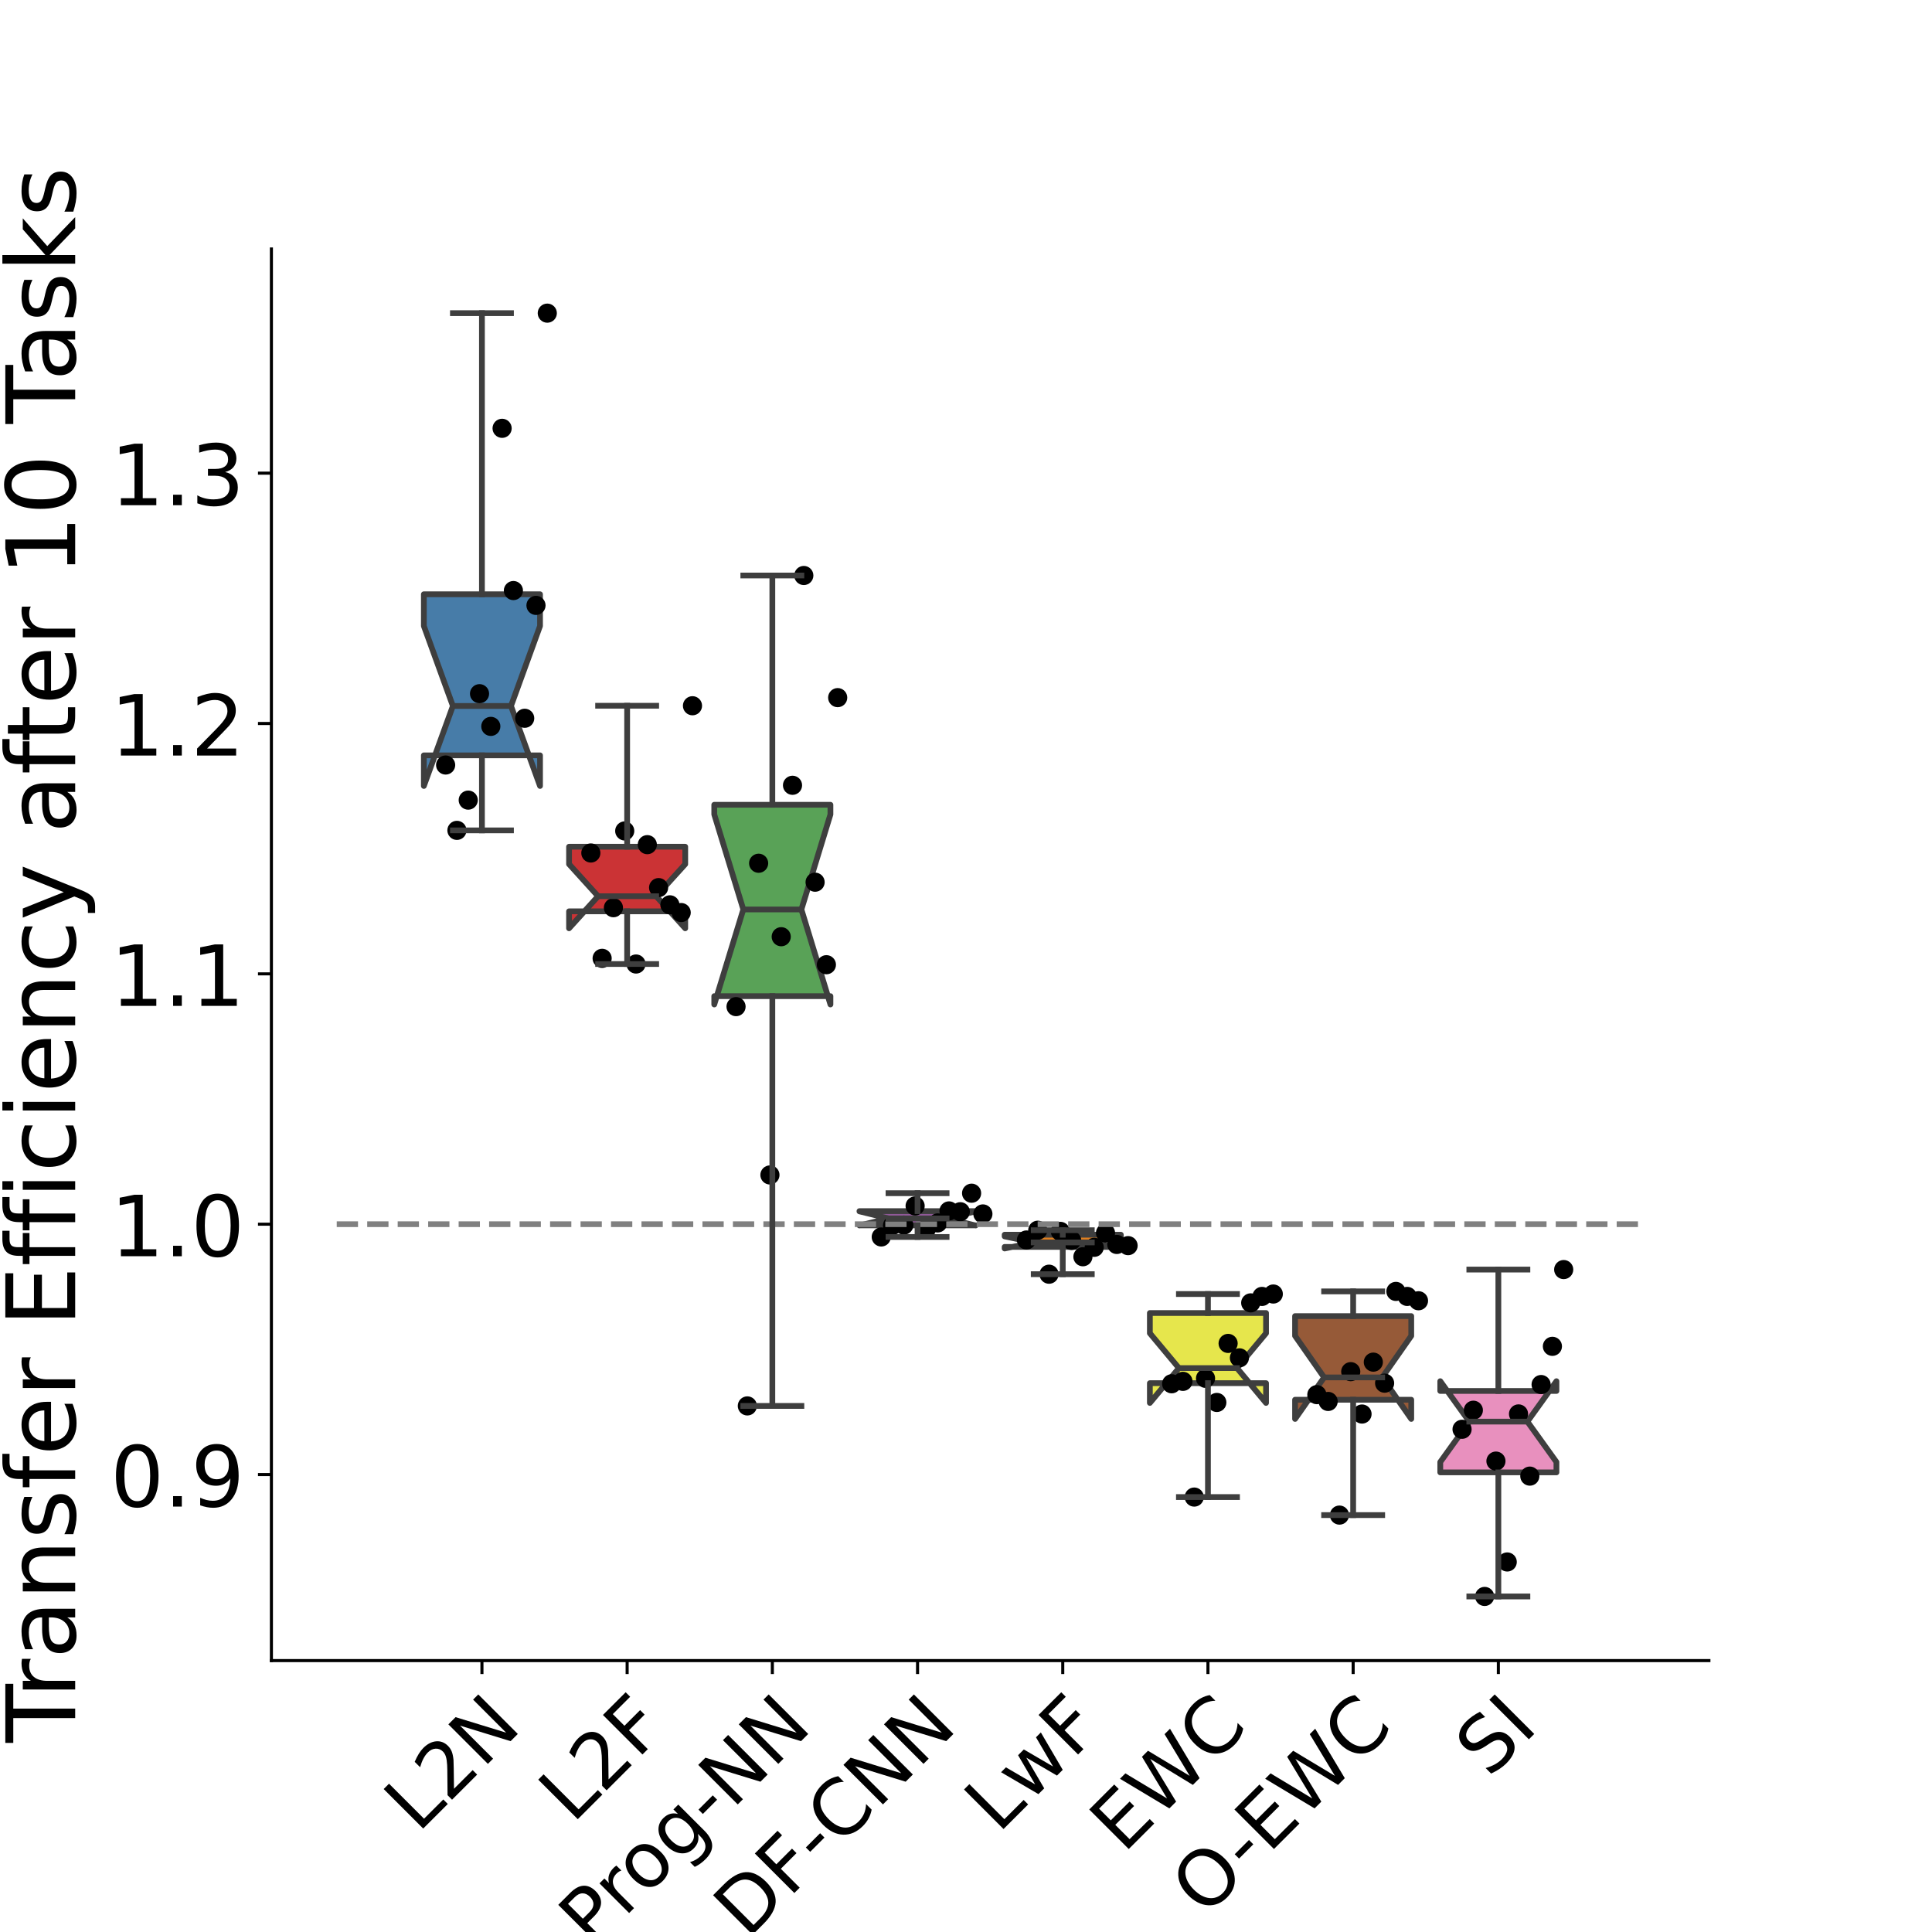 <?xml version="1.0" encoding="utf-8" standalone="no"?>
<!DOCTYPE svg PUBLIC "-//W3C//DTD SVG 1.1//EN"
  "http://www.w3.org/Graphics/SVG/1.1/DTD/svg11.dtd">
<!-- Created with matplotlib (https://matplotlib.org/) -->
<svg height="504pt" version="1.1" viewBox="0 0 504 504" width="504pt" xmlns="http://www.w3.org/2000/svg" xmlns:xlink="http://www.w3.org/1999/xlink">
 <defs>
  <style type="text/css">
*{stroke-linecap:butt;stroke-linejoin:round;}
  </style>
 </defs>
 <g id="figure_1">
  <g id="patch_1">
   <path d="M 0 504 
L 504 504 
L 504 0 
L 0 0 
z
" style="fill:#ffffff;"/>
  </g>
  <g id="axes_1">
   <g id="patch_2">
    <path d="M 70.8 433.2 
L 445.8 433.2 
L 445.8 64.952 
L 70.8 64.952 
z
" style="fill:#ffffff;"/>
   </g>
   <g id="patch_3">
    <path clip-path="url(#p33a040d8a8)" d="M 110.573 197.049 
L 140.876 197.049 
L 140.876 205.033 
L 133.3 184.17 
L 140.876 163.307 
L 140.876 155.027 
L 110.573 155.027 
L 110.573 163.307 
L 118.148 184.17 
L 110.573 205.033 
L 110.573 197.049 
z
" style="fill:#477ca8;stroke:#3e3e3e;stroke-linejoin:miter;stroke-width:1.5;"/>
   </g>
   <g id="patch_4">
    <path clip-path="url(#p33a040d8a8)" d="M 148.451 237.741 
L 178.754 237.741 
L 178.754 242.163 
L 171.179 233.797 
L 178.754 225.431 
L 178.754 220.89 
L 148.451 220.89 
L 148.451 225.431 
L 156.027 233.797 
L 148.451 242.163 
L 148.451 237.741 
z
" style="fill:#cb3335;stroke:#3e3e3e;stroke-linejoin:miter;stroke-width:1.5;"/>
   </g>
   <g id="patch_5">
    <path clip-path="url(#p33a040d8a8)" d="M 186.33 259.866 
L 216.633 259.866 
L 216.633 262.036 
L 209.058 237.25 
L 216.633 212.464 
L 216.633 209.942 
L 186.33 209.942 
L 186.33 212.464 
L 193.906 237.25 
L 186.33 262.036 
L 186.33 259.866 
z
" style="fill:#59a257;stroke:#3e3e3e;stroke-linejoin:miter;stroke-width:1.5;"/>
   </g>
   <g id="patch_6">
    <path clip-path="url(#p33a040d8a8)" d="M 224.209 319.656 
L 254.512 319.656 
L 254.512 319.693 
L 246.936 317.851 
L 254.512 316.008 
L 254.512 315.945 
L 224.209 315.945 
L 224.209 316.008 
L 231.785 317.851 
L 224.209 319.693 
L 224.209 319.656 
z
" style="fill:#905998;stroke:#3e3e3e;stroke-linejoin:miter;stroke-width:1.5;"/>
   </g>
   <g id="patch_7">
    <path clip-path="url(#p33a040d8a8)" d="M 262.088 325.28 
L 292.391 325.28 
L 292.391 325.693 
L 284.815 324.114 
L 292.391 322.535 
L 292.391 322.1 
L 262.088 322.1 
L 262.088 322.535 
L 269.664 324.114 
L 262.088 325.693 
L 262.088 325.28 
z
" style="fill:#df7f20;stroke:#3e3e3e;stroke-linejoin:miter;stroke-width:1.5;"/>
   </g>
   <g id="patch_8">
    <path clip-path="url(#p33a040d8a8)" d="M 299.967 360.827 
L 330.27 360.827 
L 330.27 365.98 
L 322.694 356.893 
L 330.27 347.806 
L 330.27 342.523 
L 299.967 342.523 
L 299.967 347.806 
L 307.542 356.893 
L 299.967 365.98 
L 299.967 360.827 
z
" style="fill:#e6e64c;stroke:#3e3e3e;stroke-linejoin:miter;stroke-width:1.5;"/>
   </g>
   <g id="patch_9">
    <path clip-path="url(#p33a040d8a8)" d="M 337.846 365.15 
L 368.149 365.15 
L 368.149 370.158 
L 360.573 359.325 
L 368.149 348.492 
L 368.149 343.331 
L 337.846 343.331 
L 337.846 348.492 
L 345.421 359.325 
L 337.846 370.158 
L 337.846 365.15 
z
" style="fill:#965a38;stroke:#3e3e3e;stroke-linejoin:miter;stroke-width:1.5;"/>
   </g>
   <g id="patch_10">
    <path clip-path="url(#p33a040d8a8)" d="M 375.724 384.094 
L 406.027 384.094 
L 406.027 381.397 
L 398.452 370.854 
L 406.027 360.311 
L 406.027 362.859 
L 375.724 362.859 
L 375.724 360.311 
L 383.3 370.854 
L 375.724 381.397 
L 375.724 384.094 
z
" style="fill:#e890be;stroke:#3e3e3e;stroke-linejoin:miter;stroke-width:1.5;"/>
   </g>
   <g id="PathCollection_1">
    <defs>
     <path d="M 0 2 
C 0.53 2 1.039 1.789 1.414 1.414 
C 1.789 1.039 2 0.53 2 0 
C 2 -0.53 1.789 -1.039 1.414 -1.414 
C 1.039 -1.789 0.53 -2 0 -2 
C -0.53 -2 -1.039 -1.789 -1.414 -1.414 
C -1.789 -1.039 -2 -0.53 -2 0 
C -2 0.53 -1.789 1.039 -1.414 1.414 
C -1.039 1.789 -0.53 2 0 2 
z
" id="m3aac6372f5" style="stroke:#000000;"/>
    </defs>
    <g clip-path="url(#p33a040d8a8)">
     <use style="stroke:#000000;" x="116.254" xlink:href="#m3aac6372f5" y="199.568"/>
    </g>
   </g>
   <g id="PathCollection_2">
    <g clip-path="url(#p33a040d8a8)">
     <use style="stroke:#000000;" x="119.2" xlink:href="#m3aac6372f5" y="216.618"/>
    </g>
   </g>
   <g id="PathCollection_3">
    <g clip-path="url(#p33a040d8a8)">
     <use style="stroke:#000000;" x="122.147" xlink:href="#m3aac6372f5" y="208.727"/>
    </g>
   </g>
   <g id="PathCollection_4">
    <g clip-path="url(#p33a040d8a8)">
     <use style="stroke:#000000;" x="125.093" xlink:href="#m3aac6372f5" y="180.963"/>
    </g>
   </g>
   <g id="PathCollection_5">
    <g clip-path="url(#p33a040d8a8)">
     <use style="stroke:#000000;" x="128.039" xlink:href="#m3aac6372f5" y="189.492"/>
    </g>
   </g>
   <g id="PathCollection_6">
    <g clip-path="url(#p33a040d8a8)">
     <use style="stroke:#000000;" x="130.985" xlink:href="#m3aac6372f5" y="111.734"/>
    </g>
   </g>
   <g id="PathCollection_7">
    <g clip-path="url(#p33a040d8a8)">
     <use style="stroke:#000000;" x="133.931" xlink:href="#m3aac6372f5" y="154.059"/>
    </g>
   </g>
   <g id="PathCollection_8">
    <g clip-path="url(#p33a040d8a8)">
     <use style="stroke:#000000;" x="136.877" xlink:href="#m3aac6372f5" y="187.376"/>
    </g>
   </g>
   <g id="PathCollection_9">
    <g clip-path="url(#p33a040d8a8)">
     <use style="stroke:#000000;" x="139.823" xlink:href="#m3aac6372f5" y="157.929"/>
    </g>
   </g>
   <g id="PathCollection_10">
    <g clip-path="url(#p33a040d8a8)">
     <use style="stroke:#000000;" x="142.77" xlink:href="#m3aac6372f5" y="81.691"/>
    </g>
   </g>
   <g id="PathCollection_11">
    <g clip-path="url(#p33a040d8a8)">
     <use style="stroke:#000000;" x="154.133" xlink:href="#m3aac6372f5" y="222.522"/>
    </g>
   </g>
   <g id="PathCollection_12">
    <g clip-path="url(#p33a040d8a8)">
     <use style="stroke:#000000;" x="157.079" xlink:href="#m3aac6372f5" y="249.999"/>
    </g>
   </g>
   <g id="PathCollection_13">
    <g clip-path="url(#p33a040d8a8)">
     <use style="stroke:#000000;" x="160.025" xlink:href="#m3aac6372f5" y="236.792"/>
    </g>
   </g>
   <g id="PathCollection_14">
    <g clip-path="url(#p33a040d8a8)">
     <use style="stroke:#000000;" x="162.972" xlink:href="#m3aac6372f5" y="216.768"/>
    </g>
   </g>
   <g id="PathCollection_15">
    <g clip-path="url(#p33a040d8a8)">
     <use style="stroke:#000000;" x="165.918" xlink:href="#m3aac6372f5" y="251.482"/>
    </g>
   </g>
   <g id="PathCollection_16">
    <g clip-path="url(#p33a040d8a8)">
     <use style="stroke:#000000;" x="168.864" xlink:href="#m3aac6372f5" y="220.346"/>
    </g>
   </g>
   <g id="PathCollection_17">
    <g clip-path="url(#p33a040d8a8)">
     <use style="stroke:#000000;" x="171.81" xlink:href="#m3aac6372f5" y="231.55"/>
    </g>
   </g>
   <g id="PathCollection_18">
    <g clip-path="url(#p33a040d8a8)">
     <use style="stroke:#000000;" x="174.756" xlink:href="#m3aac6372f5" y="236.044"/>
    </g>
   </g>
   <g id="PathCollection_19">
    <g clip-path="url(#p33a040d8a8)">
     <use style="stroke:#000000;" x="177.702" xlink:href="#m3aac6372f5" y="238.058"/>
    </g>
   </g>
   <g id="PathCollection_20">
    <g clip-path="url(#p33a040d8a8)">
     <use style="stroke:#000000;" x="180.648" xlink:href="#m3aac6372f5" y="184.107"/>
    </g>
   </g>
   <g id="PathCollection_21">
    <g clip-path="url(#p33a040d8a8)">
     <use style="stroke:#000000;" x="192.012" xlink:href="#m3aac6372f5" y="262.599"/>
    </g>
   </g>
   <g id="PathCollection_22">
    <g clip-path="url(#p33a040d8a8)">
     <use style="stroke:#000000;" x="194.958" xlink:href="#m3aac6372f5" y="366.761"/>
    </g>
   </g>
   <g id="PathCollection_23">
    <g clip-path="url(#p33a040d8a8)">
     <use style="stroke:#000000;" x="197.904" xlink:href="#m3aac6372f5" y="225.195"/>
    </g>
   </g>
   <g id="PathCollection_24">
    <g clip-path="url(#p33a040d8a8)">
     <use style="stroke:#000000;" x="200.85" xlink:href="#m3aac6372f5" y="306.511"/>
    </g>
   </g>
   <g id="PathCollection_25">
    <g clip-path="url(#p33a040d8a8)">
     <use style="stroke:#000000;" x="203.797" xlink:href="#m3aac6372f5" y="244.362"/>
    </g>
   </g>
   <g id="PathCollection_26">
    <g clip-path="url(#p33a040d8a8)">
     <use style="stroke:#000000;" x="206.743" xlink:href="#m3aac6372f5" y="204.857"/>
    </g>
   </g>
   <g id="PathCollection_27">
    <g clip-path="url(#p33a040d8a8)">
     <use style="stroke:#000000;" x="209.689" xlink:href="#m3aac6372f5" y="150.129"/>
    </g>
   </g>
   <g id="PathCollection_28">
    <g clip-path="url(#p33a040d8a8)">
     <use style="stroke:#000000;" x="212.635" xlink:href="#m3aac6372f5" y="230.137"/>
    </g>
   </g>
   <g id="PathCollection_29">
    <g clip-path="url(#p33a040d8a8)">
     <use style="stroke:#000000;" x="215.581" xlink:href="#m3aac6372f5" y="251.666"/>
    </g>
   </g>
   <g id="PathCollection_30">
    <g clip-path="url(#p33a040d8a8)">
     <use style="stroke:#000000;" x="218.527" xlink:href="#m3aac6372f5" y="181.991"/>
    </g>
   </g>
   <g id="PathCollection_31">
    <g clip-path="url(#p33a040d8a8)">
     <use style="stroke:#000000;" x="229.891" xlink:href="#m3aac6372f5" y="322.686"/>
    </g>
   </g>
   <g id="PathCollection_32">
    <g clip-path="url(#p33a040d8a8)">
     <use style="stroke:#000000;" x="232.837" xlink:href="#m3aac6372f5" y="319.677"/>
    </g>
   </g>
   <g id="PathCollection_33">
    <g clip-path="url(#p33a040d8a8)">
     <use style="stroke:#000000;" x="235.783" xlink:href="#m3aac6372f5" y="319.591"/>
    </g>
   </g>
   <g id="PathCollection_34">
    <g clip-path="url(#p33a040d8a8)">
     <use style="stroke:#000000;" x="238.729" xlink:href="#m3aac6372f5" y="314.591"/>
    </g>
   </g>
   <g id="PathCollection_35">
    <g clip-path="url(#p33a040d8a8)">
     <use style="stroke:#000000;" x="241.675" xlink:href="#m3aac6372f5" y="320.559"/>
    </g>
   </g>
   <g id="PathCollection_36">
    <g clip-path="url(#p33a040d8a8)">
     <use style="stroke:#000000;" x="244.622" xlink:href="#m3aac6372f5" y="319.023"/>
    </g>
   </g>
   <g id="PathCollection_37">
    <g clip-path="url(#p33a040d8a8)">
     <use style="stroke:#000000;" x="247.568" xlink:href="#m3aac6372f5" y="315.891"/>
    </g>
   </g>
   <g id="PathCollection_38">
    <g clip-path="url(#p33a040d8a8)">
     <use style="stroke:#000000;" x="250.514" xlink:href="#m3aac6372f5" y="316.105"/>
    </g>
   </g>
   <g id="PathCollection_39">
    <g clip-path="url(#p33a040d8a8)">
     <use style="stroke:#000000;" x="253.46" xlink:href="#m3aac6372f5" y="311.271"/>
    </g>
   </g>
   <g id="PathCollection_40">
    <g clip-path="url(#p33a040d8a8)">
     <use style="stroke:#000000;" x="256.406" xlink:href="#m3aac6372f5" y="316.679"/>
    </g>
   </g>
   <g id="PathCollection_41">
    <g clip-path="url(#p33a040d8a8)">
     <use style="stroke:#000000;" x="267.77" xlink:href="#m3aac6372f5" y="323.477"/>
    </g>
   </g>
   <g id="PathCollection_42">
    <g clip-path="url(#p33a040d8a8)">
     <use style="stroke:#000000;" x="270.716" xlink:href="#m3aac6372f5" y="320.93"/>
    </g>
   </g>
   <g id="PathCollection_43">
    <g clip-path="url(#p33a040d8a8)">
     <use style="stroke:#000000;" x="273.662" xlink:href="#m3aac6372f5" y="332.399"/>
    </g>
   </g>
   <g id="PathCollection_44">
    <g clip-path="url(#p33a040d8a8)">
     <use style="stroke:#000000;" x="276.608" xlink:href="#m3aac6372f5" y="321.224"/>
    </g>
   </g>
   <g id="PathCollection_45">
    <g clip-path="url(#p33a040d8a8)">
     <use style="stroke:#000000;" x="279.554" xlink:href="#m3aac6372f5" y="323.588"/>
    </g>
   </g>
   <g id="PathCollection_46">
    <g clip-path="url(#p33a040d8a8)">
     <use style="stroke:#000000;" x="282.5" xlink:href="#m3aac6372f5" y="327.846"/>
    </g>
   </g>
   <g id="PathCollection_47">
    <g clip-path="url(#p33a040d8a8)">
     <use style="stroke:#000000;" x="285.446" xlink:href="#m3aac6372f5" y="325.391"/>
    </g>
   </g>
   <g id="PathCollection_48">
    <g clip-path="url(#p33a040d8a8)">
     <use style="stroke:#000000;" x="288.393" xlink:href="#m3aac6372f5" y="321.641"/>
    </g>
   </g>
   <g id="PathCollection_49">
    <g clip-path="url(#p33a040d8a8)">
     <use style="stroke:#000000;" x="291.339" xlink:href="#m3aac6372f5" y="324.639"/>
    </g>
   </g>
   <g id="PathCollection_50">
    <g clip-path="url(#p33a040d8a8)">
     <use style="stroke:#000000;" x="294.285" xlink:href="#m3aac6372f5" y="324.949"/>
    </g>
   </g>
   <g id="PathCollection_51">
    <g clip-path="url(#p33a040d8a8)">
     <use style="stroke:#000000;" x="305.649" xlink:href="#m3aac6372f5" y="360.983"/>
    </g>
   </g>
   <g id="PathCollection_52">
    <g clip-path="url(#p33a040d8a8)">
     <use style="stroke:#000000;" x="308.595" xlink:href="#m3aac6372f5" y="360.356"/>
    </g>
   </g>
   <g id="PathCollection_53">
    <g clip-path="url(#p33a040d8a8)">
     <use style="stroke:#000000;" x="311.541" xlink:href="#m3aac6372f5" y="390.54"/>
    </g>
   </g>
   <g id="PathCollection_54">
    <g clip-path="url(#p33a040d8a8)">
     <use style="stroke:#000000;" x="314.487" xlink:href="#m3aac6372f5" y="359.567"/>
    </g>
   </g>
   <g id="PathCollection_55">
    <g clip-path="url(#p33a040d8a8)">
     <use style="stroke:#000000;" x="317.433" xlink:href="#m3aac6372f5" y="365.857"/>
    </g>
   </g>
   <g id="PathCollection_56">
    <g clip-path="url(#p33a040d8a8)">
     <use style="stroke:#000000;" x="320.379" xlink:href="#m3aac6372f5" y="350.455"/>
    </g>
   </g>
   <g id="PathCollection_57">
    <g clip-path="url(#p33a040d8a8)">
     <use style="stroke:#000000;" x="323.325" xlink:href="#m3aac6372f5" y="354.219"/>
    </g>
   </g>
   <g id="PathCollection_58">
    <g clip-path="url(#p33a040d8a8)">
     <use style="stroke:#000000;" x="326.271" xlink:href="#m3aac6372f5" y="339.879"/>
    </g>
   </g>
   <g id="PathCollection_59">
    <g clip-path="url(#p33a040d8a8)">
     <use style="stroke:#000000;" x="329.218" xlink:href="#m3aac6372f5" y="338.198"/>
    </g>
   </g>
   <g id="PathCollection_60">
    <g clip-path="url(#p33a040d8a8)">
     <use style="stroke:#000000;" x="332.164" xlink:href="#m3aac6372f5" y="337.57"/>
    </g>
   </g>
   <g id="PathCollection_61">
    <g clip-path="url(#p33a040d8a8)">
     <use style="stroke:#000000;" x="343.527" xlink:href="#m3aac6372f5" y="363.82"/>
    </g>
   </g>
   <g id="PathCollection_62">
    <g clip-path="url(#p33a040d8a8)">
     <use style="stroke:#000000;" x="346.474" xlink:href="#m3aac6372f5" y="365.593"/>
    </g>
   </g>
   <g id="PathCollection_63">
    <g clip-path="url(#p33a040d8a8)">
     <use style="stroke:#000000;" x="349.42" xlink:href="#m3aac6372f5" y="395.241"/>
    </g>
   </g>
   <g id="PathCollection_64">
    <g clip-path="url(#p33a040d8a8)">
     <use style="stroke:#000000;" x="352.366" xlink:href="#m3aac6372f5" y="357.823"/>
    </g>
   </g>
   <g id="PathCollection_65">
    <g clip-path="url(#p33a040d8a8)">
     <use style="stroke:#000000;" x="355.312" xlink:href="#m3aac6372f5" y="368.879"/>
    </g>
   </g>
   <g id="PathCollection_66">
    <g clip-path="url(#p33a040d8a8)">
     <use style="stroke:#000000;" x="358.258" xlink:href="#m3aac6372f5" y="355.341"/>
    </g>
   </g>
   <g id="PathCollection_67">
    <g clip-path="url(#p33a040d8a8)">
     <use style="stroke:#000000;" x="361.204" xlink:href="#m3aac6372f5" y="360.828"/>
    </g>
   </g>
   <g id="PathCollection_68">
    <g clip-path="url(#p33a040d8a8)">
     <use style="stroke:#000000;" x="364.15" xlink:href="#m3aac6372f5" y="336.888"/>
    </g>
   </g>
   <g id="PathCollection_69">
    <g clip-path="url(#p33a040d8a8)">
     <use style="stroke:#000000;" x="367.096" xlink:href="#m3aac6372f5" y="338.196"/>
    </g>
   </g>
   <g id="PathCollection_70">
    <g clip-path="url(#p33a040d8a8)">
     <use style="stroke:#000000;" x="370.043" xlink:href="#m3aac6372f5" y="339.327"/>
    </g>
   </g>
   <g id="PathCollection_71">
    <g clip-path="url(#p33a040d8a8)">
     <use style="stroke:#000000;" x="381.406" xlink:href="#m3aac6372f5" y="372.859"/>
    </g>
   </g>
   <g id="PathCollection_72">
    <g clip-path="url(#p33a040d8a8)">
     <use style="stroke:#000000;" x="384.352" xlink:href="#m3aac6372f5" y="367.885"/>
    </g>
   </g>
   <g id="PathCollection_73">
    <g clip-path="url(#p33a040d8a8)">
     <use style="stroke:#000000;" x="387.298" xlink:href="#m3aac6372f5" y="416.462"/>
    </g>
   </g>
   <g id="PathCollection_74">
    <g clip-path="url(#p33a040d8a8)">
     <use style="stroke:#000000;" x="390.245" xlink:href="#m3aac6372f5" y="381.156"/>
    </g>
   </g>
   <g id="PathCollection_75">
    <g clip-path="url(#p33a040d8a8)">
     <use style="stroke:#000000;" x="393.191" xlink:href="#m3aac6372f5" y="407.469"/>
    </g>
   </g>
   <g id="PathCollection_76">
    <g clip-path="url(#p33a040d8a8)">
     <use style="stroke:#000000;" x="396.137" xlink:href="#m3aac6372f5" y="368.849"/>
    </g>
   </g>
   <g id="PathCollection_77">
    <g clip-path="url(#p33a040d8a8)">
     <use style="stroke:#000000;" x="399.083" xlink:href="#m3aac6372f5" y="385.074"/>
    </g>
   </g>
   <g id="PathCollection_78">
    <g clip-path="url(#p33a040d8a8)">
     <use style="stroke:#000000;" x="402.029" xlink:href="#m3aac6372f5" y="361.184"/>
    </g>
   </g>
   <g id="PathCollection_79">
    <g clip-path="url(#p33a040d8a8)">
     <use style="stroke:#000000;" x="404.975" xlink:href="#m3aac6372f5" y="351.216"/>
    </g>
   </g>
   <g id="PathCollection_80">
    <g clip-path="url(#p33a040d8a8)">
     <use style="stroke:#000000;" x="407.921" xlink:href="#m3aac6372f5" y="331.192"/>
    </g>
   </g>
   <g id="matplotlib.axis_1">
    <g id="xtick_1">
     <g id="line2d_1">
      <defs>
       <path d="M 0 0 
L 0 3.5 
" id="ma3a0d2965c" style="stroke:#000000;stroke-width:0.8;"/>
      </defs>
      <g>
       <use style="stroke:#000000;stroke-width:0.8;" x="125.724" xlink:href="#ma3a0d2965c" y="433.2"/>
      </g>
     </g>
     <g id="text_1">
      <!-- L2N -->
      <defs>
       <path d="M 9.812 72.906 
L 19.672 72.906 
L 19.672 8.297 
L 55.172 8.297 
L 55.172 0 
L 9.812 0 
z
" id="DejaVuSans-76"/>
       <path d="M 19.188 8.297 
L 53.609 8.297 
L 53.609 0 
L 7.328 0 
L 7.328 8.297 
Q 12.938 14.109 22.625 23.891 
Q 32.328 33.688 34.812 36.531 
Q 39.547 41.844 41.422 45.531 
Q 43.312 49.219 43.312 52.781 
Q 43.312 58.594 39.234 62.25 
Q 35.156 65.922 28.609 65.922 
Q 23.969 65.922 18.812 64.312 
Q 13.672 62.703 7.812 59.422 
L 7.812 69.391 
Q 13.766 71.781 18.938 73 
Q 24.125 74.219 28.422 74.219 
Q 39.75 74.219 46.484 68.547 
Q 53.219 62.891 53.219 53.422 
Q 53.219 48.922 51.531 44.891 
Q 49.859 40.875 45.406 35.406 
Q 44.188 33.984 37.641 27.219 
Q 31.109 20.453 19.188 8.297 
z
" id="DejaVuSans-50"/>
       <path d="M 9.812 72.906 
L 23.094 72.906 
L 55.422 11.922 
L 55.422 72.906 
L 64.984 72.906 
L 64.984 0 
L 51.703 0 
L 19.391 60.984 
L 19.391 0 
L 9.812 0 
z
" id="DejaVuSans-78"/>
      </defs>
      <g transform="translate(109.012 478.404)rotate(-45)scale(0.2 -0.2)">
       <use xlink:href="#DejaVuSans-76"/>
       <use x="55.713" xlink:href="#DejaVuSans-50"/>
       <use x="119.336" xlink:href="#DejaVuSans-78"/>
      </g>
     </g>
    </g>
    <g id="xtick_2">
     <g id="line2d_2">
      <g>
       <use style="stroke:#000000;stroke-width:0.8;" x="163.603" xlink:href="#ma3a0d2965c" y="433.2"/>
      </g>
     </g>
     <g id="text_2">
      <!-- L2F -->
      <defs>
       <path d="M 9.812 72.906 
L 51.703 72.906 
L 51.703 64.594 
L 19.672 64.594 
L 19.672 43.109 
L 48.578 43.109 
L 48.578 34.812 
L 19.672 34.812 
L 19.672 0 
L 9.812 0 
z
" id="DejaVuSans-70"/>
      </defs>
      <g transform="translate(149.337 475.958)rotate(-45)scale(0.2 -0.2)">
       <use xlink:href="#DejaVuSans-76"/>
       <use x="55.713" xlink:href="#DejaVuSans-50"/>
       <use x="119.336" xlink:href="#DejaVuSans-70"/>
      </g>
     </g>
    </g>
    <g id="xtick_3">
     <g id="line2d_3">
      <g>
       <use style="stroke:#000000;stroke-width:0.8;" x="201.482" xlink:href="#ma3a0d2965c" y="433.2"/>
      </g>
     </g>
     <g id="text_3">
      <!-- Prog-NN -->
      <defs>
       <path d="M 19.672 64.797 
L 19.672 37.406 
L 32.078 37.406 
Q 38.969 37.406 42.719 40.969 
Q 46.484 44.531 46.484 51.125 
Q 46.484 57.672 42.719 61.234 
Q 38.969 64.797 32.078 64.797 
z
M 9.812 72.906 
L 32.078 72.906 
Q 44.344 72.906 50.609 67.359 
Q 56.891 61.812 56.891 51.125 
Q 56.891 40.328 50.609 34.812 
Q 44.344 29.297 32.078 29.297 
L 19.672 29.297 
L 19.672 0 
L 9.812 0 
z
" id="DejaVuSans-80"/>
       <path d="M 41.109 46.297 
Q 39.594 47.172 37.812 47.578 
Q 36.031 48 33.891 48 
Q 26.266 48 22.188 43.047 
Q 18.109 38.094 18.109 28.812 
L 18.109 0 
L 9.078 0 
L 9.078 54.688 
L 18.109 54.688 
L 18.109 46.188 
Q 20.953 51.172 25.484 53.578 
Q 30.031 56 36.531 56 
Q 37.453 56 38.578 55.875 
Q 39.703 55.766 41.062 55.516 
z
" id="DejaVuSans-114"/>
       <path d="M 30.609 48.391 
Q 23.391 48.391 19.188 42.75 
Q 14.984 37.109 14.984 27.297 
Q 14.984 17.484 19.156 11.844 
Q 23.344 6.203 30.609 6.203 
Q 37.797 6.203 41.984 11.859 
Q 46.188 17.531 46.188 27.297 
Q 46.188 37.016 41.984 42.703 
Q 37.797 48.391 30.609 48.391 
z
M 30.609 56 
Q 42.328 56 49.016 48.375 
Q 55.719 40.766 55.719 27.297 
Q 55.719 13.875 49.016 6.219 
Q 42.328 -1.422 30.609 -1.422 
Q 18.844 -1.422 12.172 6.219 
Q 5.516 13.875 5.516 27.297 
Q 5.516 40.766 12.172 48.375 
Q 18.844 56 30.609 56 
z
" id="DejaVuSans-111"/>
       <path d="M 45.406 27.984 
Q 45.406 37.75 41.375 43.109 
Q 37.359 48.484 30.078 48.484 
Q 22.859 48.484 18.828 43.109 
Q 14.797 37.75 14.797 27.984 
Q 14.797 18.266 18.828 12.891 
Q 22.859 7.516 30.078 7.516 
Q 37.359 7.516 41.375 12.891 
Q 45.406 18.266 45.406 27.984 
z
M 54.391 6.781 
Q 54.391 -7.172 48.188 -13.984 
Q 42 -20.797 29.203 -20.797 
Q 24.469 -20.797 20.266 -20.094 
Q 16.062 -19.391 12.109 -17.922 
L 12.109 -9.188 
Q 16.062 -11.328 19.922 -12.344 
Q 23.781 -13.375 27.781 -13.375 
Q 36.625 -13.375 41.016 -8.766 
Q 45.406 -4.156 45.406 5.172 
L 45.406 9.625 
Q 42.625 4.781 38.281 2.391 
Q 33.938 0 27.875 0 
Q 17.828 0 11.672 7.656 
Q 5.516 15.328 5.516 27.984 
Q 5.516 40.672 11.672 48.328 
Q 17.828 56 27.875 56 
Q 33.938 56 38.281 53.609 
Q 42.625 51.219 45.406 46.391 
L 45.406 54.688 
L 54.391 54.688 
z
" id="DejaVuSans-103"/>
       <path d="M 4.891 31.391 
L 31.203 31.391 
L 31.203 23.391 
L 4.891 23.391 
z
" id="DejaVuSans-45"/>
      </defs>
      <g transform="translate(154.559 508.615)rotate(-45)scale(0.2 -0.2)">
       <use xlink:href="#DejaVuSans-80"/>
       <use x="58.553" xlink:href="#DejaVuSans-114"/>
       <use x="97.416" xlink:href="#DejaVuSans-111"/>
       <use x="158.598" xlink:href="#DejaVuSans-103"/>
       <use x="222.074" xlink:href="#DejaVuSans-45"/>
       <use x="258.158" xlink:href="#DejaVuSans-78"/>
       <use x="332.963" xlink:href="#DejaVuSans-78"/>
      </g>
     </g>
    </g>
    <g id="xtick_4">
     <g id="line2d_4">
      <g>
       <use style="stroke:#000000;stroke-width:0.8;" x="239.361" xlink:href="#ma3a0d2965c" y="433.2"/>
      </g>
     </g>
     <g id="text_4">
      <!-- DF-CNN -->
      <defs>
       <path d="M 19.672 64.797 
L 19.672 8.109 
L 31.594 8.109 
Q 46.688 8.109 53.688 14.938 
Q 60.688 21.781 60.688 36.531 
Q 60.688 51.172 53.688 57.984 
Q 46.688 64.797 31.594 64.797 
z
M 9.812 72.906 
L 30.078 72.906 
Q 51.266 72.906 61.172 64.094 
Q 71.094 55.281 71.094 36.531 
Q 71.094 17.672 61.125 8.828 
Q 51.172 0 30.078 0 
L 9.812 0 
z
" id="DejaVuSans-68"/>
       <path d="M 64.406 67.281 
L 64.406 56.891 
Q 59.422 61.531 53.781 63.812 
Q 48.141 66.109 41.797 66.109 
Q 29.297 66.109 22.656 58.469 
Q 16.016 50.828 16.016 36.375 
Q 16.016 21.969 22.656 14.328 
Q 29.297 6.688 41.797 6.688 
Q 48.141 6.688 53.781 8.984 
Q 59.422 11.281 64.406 15.922 
L 64.406 5.609 
Q 59.234 2.094 53.438 0.328 
Q 47.656 -1.422 41.219 -1.422 
Q 24.656 -1.422 15.125 8.703 
Q 5.609 18.844 5.609 36.375 
Q 5.609 53.953 15.125 64.078 
Q 24.656 74.219 41.219 74.219 
Q 47.75 74.219 53.531 72.484 
Q 59.328 70.75 64.406 67.281 
z
" id="DejaVuSans-67"/>
      </defs>
      <g transform="translate(194.945 506.107)rotate(-45)scale(0.2 -0.2)">
       <use xlink:href="#DejaVuSans-68"/>
       <use x="77.002" xlink:href="#DejaVuSans-70"/>
       <use x="134.521" xlink:href="#DejaVuSans-45"/>
       <use x="170.605" xlink:href="#DejaVuSans-67"/>
       <use x="240.43" xlink:href="#DejaVuSans-78"/>
       <use x="315.234" xlink:href="#DejaVuSans-78"/>
      </g>
     </g>
    </g>
    <g id="xtick_5">
     <g id="line2d_5">
      <g>
       <use style="stroke:#000000;stroke-width:0.8;" x="277.239" xlink:href="#ma3a0d2965c" y="433.2"/>
      </g>
     </g>
     <g id="text_5">
      <!-- LwF -->
      <defs>
       <path d="M 4.203 54.688 
L 13.188 54.688 
L 24.422 12.016 
L 35.594 54.688 
L 46.188 54.688 
L 57.422 12.016 
L 68.609 54.688 
L 77.594 54.688 
L 63.281 0 
L 52.688 0 
L 40.922 44.828 
L 29.109 0 
L 18.5 0 
z
" id="DejaVuSans-119"/>
      </defs>
      <g transform="translate(260.406 478.525)rotate(-45)scale(0.2 -0.2)">
       <use xlink:href="#DejaVuSans-76"/>
       <use x="55.713" xlink:href="#DejaVuSans-119"/>
       <use x="137.5" xlink:href="#DejaVuSans-70"/>
      </g>
     </g>
    </g>
    <g id="xtick_6">
     <g id="line2d_6">
      <g>
       <use style="stroke:#000000;stroke-width:0.8;" x="315.118" xlink:href="#ma3a0d2965c" y="433.2"/>
      </g>
     </g>
     <g id="text_6">
      <!-- EWC -->
      <defs>
       <path d="M 9.812 72.906 
L 55.906 72.906 
L 55.906 64.594 
L 19.672 64.594 
L 19.672 43.016 
L 54.391 43.016 
L 54.391 34.719 
L 19.672 34.719 
L 19.672 8.297 
L 56.781 8.297 
L 56.781 0 
L 9.812 0 
z
" id="DejaVuSans-69"/>
       <path d="M 3.328 72.906 
L 13.281 72.906 
L 28.609 11.281 
L 43.891 72.906 
L 54.984 72.906 
L 70.312 11.281 
L 85.594 72.906 
L 95.609 72.906 
L 77.297 0 
L 64.891 0 
L 49.516 63.281 
L 33.984 0 
L 21.578 0 
z
" id="DejaVuSans-87"/>
      </defs>
      <g transform="translate(293.07 483.74)rotate(-45)scale(0.2 -0.2)">
       <use xlink:href="#DejaVuSans-69"/>
       <use x="63.184" xlink:href="#DejaVuSans-87"/>
       <use x="162.061" xlink:href="#DejaVuSans-67"/>
      </g>
     </g>
    </g>
    <g id="xtick_7">
     <g id="line2d_7">
      <g>
       <use style="stroke:#000000;stroke-width:0.8;" x="352.997" xlink:href="#ma3a0d2965c" y="433.2"/>
      </g>
     </g>
     <g id="text_7">
      <!-- O-EWC -->
      <defs>
       <path d="M 39.406 66.219 
Q 28.656 66.219 22.328 58.203 
Q 16.016 50.203 16.016 36.375 
Q 16.016 22.609 22.328 14.594 
Q 28.656 6.594 39.406 6.594 
Q 50.141 6.594 56.422 14.594 
Q 62.703 22.609 62.703 36.375 
Q 62.703 50.203 56.422 58.203 
Q 50.141 66.219 39.406 66.219 
z
M 39.406 74.219 
Q 54.734 74.219 63.906 63.938 
Q 73.094 53.656 73.094 36.375 
Q 73.094 19.141 63.906 8.859 
Q 54.734 -1.422 39.406 -1.422 
Q 24.031 -1.422 14.812 8.828 
Q 5.609 19.094 5.609 36.375 
Q 5.609 53.656 14.812 63.938 
Q 24.031 74.219 39.406 74.219 
z
" id="DejaVuSans-79"/>
      </defs>
      <g transform="translate(314.325 500.364)rotate(-45)scale(0.2 -0.2)">
       <use xlink:href="#DejaVuSans-79"/>
       <use x="81.461" xlink:href="#DejaVuSans-45"/>
       <use x="117.545" xlink:href="#DejaVuSans-69"/>
       <use x="180.729" xlink:href="#DejaVuSans-87"/>
       <use x="279.605" xlink:href="#DejaVuSans-67"/>
      </g>
     </g>
    </g>
    <g id="xtick_8">
     <g id="line2d_8">
      <g>
       <use style="stroke:#000000;stroke-width:0.8;" x="390.876" xlink:href="#ma3a0d2965c" y="433.2"/>
      </g>
     </g>
     <g id="text_8">
      <!-- SI -->
      <defs>
       <path d="M 53.516 70.516 
L 53.516 60.891 
Q 47.906 63.578 42.922 64.891 
Q 37.938 66.219 33.297 66.219 
Q 25.25 66.219 20.875 63.094 
Q 16.5 59.969 16.5 54.203 
Q 16.5 49.359 19.406 46.891 
Q 22.312 44.438 30.422 42.922 
L 36.375 41.703 
Q 47.406 39.594 52.656 34.297 
Q 57.906 29 57.906 20.125 
Q 57.906 9.516 50.797 4.047 
Q 43.703 -1.422 29.984 -1.422 
Q 24.812 -1.422 18.969 -0.25 
Q 13.141 0.922 6.891 3.219 
L 6.891 13.375 
Q 12.891 10.016 18.656 8.297 
Q 24.422 6.594 29.984 6.594 
Q 38.422 6.594 43.016 9.906 
Q 47.609 13.234 47.609 19.391 
Q 47.609 24.75 44.312 27.781 
Q 41.016 30.812 33.5 32.328 
L 27.484 33.5 
Q 16.453 35.688 11.516 40.375 
Q 6.594 45.062 6.594 53.422 
Q 6.594 63.094 13.406 68.656 
Q 20.219 74.219 32.172 74.219 
Q 37.312 74.219 42.625 73.281 
Q 47.953 72.359 53.516 70.516 
z
" id="DejaVuSans-83"/>
       <path d="M 9.812 72.906 
L 19.672 72.906 
L 19.672 0 
L 9.812 0 
z
" id="DejaVuSans-73"/>
      </defs>
      <g transform="translate(388.472 464.096)rotate(-45)scale(0.2 -0.2)">
       <use xlink:href="#DejaVuSans-83"/>
       <use x="63.477" xlink:href="#DejaVuSans-73"/>
      </g>
     </g>
    </g>
   </g>
   <g id="matplotlib.axis_2">
    <g id="ytick_1">
     <g id="line2d_9">
      <defs>
       <path d="M 0 0 
L -3.5 0 
" id="m2e80116e7e" style="stroke:#000000;stroke-width:0.8;"/>
      </defs>
      <g>
       <use style="stroke:#000000;stroke-width:0.8;" x="70.8" xlink:href="#m2e80116e7e" y="384.663"/>
      </g>
     </g>
     <g id="text_9">
      <!-- 0.9 -->
      <defs>
       <path d="M 31.781 66.406 
Q 24.172 66.406 20.328 58.906 
Q 16.5 51.422 16.5 36.375 
Q 16.5 21.391 20.328 13.891 
Q 24.172 6.391 31.781 6.391 
Q 39.453 6.391 43.281 13.891 
Q 47.125 21.391 47.125 36.375 
Q 47.125 51.422 43.281 58.906 
Q 39.453 66.406 31.781 66.406 
z
M 31.781 74.219 
Q 44.047 74.219 50.516 64.516 
Q 56.984 54.828 56.984 36.375 
Q 56.984 17.969 50.516 8.266 
Q 44.047 -1.422 31.781 -1.422 
Q 19.531 -1.422 13.062 8.266 
Q 6.594 17.969 6.594 36.375 
Q 6.594 54.828 13.062 64.516 
Q 19.531 74.219 31.781 74.219 
z
" id="DejaVuSans-48"/>
       <path d="M 10.688 12.406 
L 21 12.406 
L 21 0 
L 10.688 0 
z
" id="DejaVuSans-46"/>
       <path d="M 10.984 1.516 
L 10.984 10.5 
Q 14.703 8.734 18.5 7.812 
Q 22.312 6.891 25.984 6.891 
Q 35.75 6.891 40.891 13.453 
Q 46.047 20.016 46.781 33.406 
Q 43.953 29.203 39.594 26.953 
Q 35.25 24.703 29.984 24.703 
Q 19.047 24.703 12.672 31.312 
Q 6.297 37.938 6.297 49.422 
Q 6.297 60.641 12.938 67.422 
Q 19.578 74.219 30.609 74.219 
Q 43.266 74.219 49.922 64.516 
Q 56.594 54.828 56.594 36.375 
Q 56.594 19.141 48.406 8.859 
Q 40.234 -1.422 26.422 -1.422 
Q 22.703 -1.422 18.891 -0.688 
Q 15.094 0.047 10.984 1.516 
z
M 30.609 32.422 
Q 37.25 32.422 41.125 36.953 
Q 45.016 41.5 45.016 49.422 
Q 45.016 57.281 41.125 61.844 
Q 37.25 66.406 30.609 66.406 
Q 23.969 66.406 20.094 61.844 
Q 16.219 57.281 16.219 49.422 
Q 16.219 41.5 20.094 36.953 
Q 23.969 32.422 30.609 32.422 
z
" id="DejaVuSans-57"/>
      </defs>
      <g transform="translate(28.813 393.022)scale(0.22 -0.22)">
       <use xlink:href="#DejaVuSans-48"/>
       <use x="63.623" xlink:href="#DejaVuSans-46"/>
       <use x="95.41" xlink:href="#DejaVuSans-57"/>
      </g>
     </g>
    </g>
    <g id="ytick_2">
     <g id="line2d_10">
      <g>
       <use style="stroke:#000000;stroke-width:0.8;" x="70.8" xlink:href="#m2e80116e7e" y="319.355"/>
      </g>
     </g>
     <g id="text_10">
      <!-- 1.0 -->
      <defs>
       <path d="M 12.406 8.297 
L 28.516 8.297 
L 28.516 63.922 
L 10.984 60.406 
L 10.984 69.391 
L 28.422 72.906 
L 38.281 72.906 
L 38.281 8.297 
L 54.391 8.297 
L 54.391 0 
L 12.406 0 
z
" id="DejaVuSans-49"/>
      </defs>
      <g transform="translate(28.813 327.713)scale(0.22 -0.22)">
       <use xlink:href="#DejaVuSans-49"/>
       <use x="63.623" xlink:href="#DejaVuSans-46"/>
       <use x="95.41" xlink:href="#DejaVuSans-48"/>
      </g>
     </g>
    </g>
    <g id="ytick_3">
     <g id="line2d_11">
      <g>
       <use style="stroke:#000000;stroke-width:0.8;" x="70.8" xlink:href="#m2e80116e7e" y="254.047"/>
      </g>
     </g>
     <g id="text_11">
      <!-- 1.1 -->
      <g transform="translate(28.813 262.405)scale(0.22 -0.22)">
       <use xlink:href="#DejaVuSans-49"/>
       <use x="63.623" xlink:href="#DejaVuSans-46"/>
       <use x="95.41" xlink:href="#DejaVuSans-49"/>
      </g>
     </g>
    </g>
    <g id="ytick_4">
     <g id="line2d_12">
      <g>
       <use style="stroke:#000000;stroke-width:0.8;" x="70.8" xlink:href="#m2e80116e7e" y="188.738"/>
      </g>
     </g>
     <g id="text_12">
      <!-- 1.2 -->
      <g transform="translate(28.813 197.097)scale(0.22 -0.22)">
       <use xlink:href="#DejaVuSans-49"/>
       <use x="63.623" xlink:href="#DejaVuSans-46"/>
       <use x="95.41" xlink:href="#DejaVuSans-50"/>
      </g>
     </g>
    </g>
    <g id="ytick_5">
     <g id="line2d_13">
      <g>
       <use style="stroke:#000000;stroke-width:0.8;" x="70.8" xlink:href="#m2e80116e7e" y="123.43"/>
      </g>
     </g>
     <g id="text_13">
      <!-- 1.3 -->
      <defs>
       <path d="M 40.578 39.312 
Q 47.656 37.797 51.625 33 
Q 55.609 28.219 55.609 21.188 
Q 55.609 10.406 48.188 4.484 
Q 40.766 -1.422 27.094 -1.422 
Q 22.516 -1.422 17.656 -0.516 
Q 12.797 0.391 7.625 2.203 
L 7.625 11.719 
Q 11.719 9.328 16.594 8.109 
Q 21.484 6.891 26.812 6.891 
Q 36.078 6.891 40.938 10.547 
Q 45.797 14.203 45.797 21.188 
Q 45.797 27.641 41.281 31.266 
Q 36.766 34.906 28.719 34.906 
L 20.219 34.906 
L 20.219 43.016 
L 29.109 43.016 
Q 36.375 43.016 40.234 45.922 
Q 44.094 48.828 44.094 54.297 
Q 44.094 59.906 40.109 62.906 
Q 36.141 65.922 28.719 65.922 
Q 24.656 65.922 20.016 65.031 
Q 15.375 64.156 9.812 62.312 
L 9.812 71.094 
Q 15.438 72.656 20.344 73.438 
Q 25.25 74.219 29.594 74.219 
Q 40.828 74.219 47.359 69.109 
Q 53.906 64.016 53.906 55.328 
Q 53.906 49.266 50.438 45.094 
Q 46.969 40.922 40.578 39.312 
z
" id="DejaVuSans-51"/>
      </defs>
      <g transform="translate(28.813 131.788)scale(0.22 -0.22)">
       <use xlink:href="#DejaVuSans-49"/>
       <use x="63.623" xlink:href="#DejaVuSans-46"/>
       <use x="95.41" xlink:href="#DejaVuSans-51"/>
      </g>
     </g>
    </g>
    <g id="text_14">
     <!-- Transfer Efficiency after 10 Tasks -->
     <defs>
      <path d="M -0.297 72.906 
L 61.375 72.906 
L 61.375 64.594 
L 35.5 64.594 
L 35.5 0 
L 25.594 0 
L 25.594 64.594 
L -0.297 64.594 
z
" id="DejaVuSans-84"/>
      <path d="M 34.281 27.484 
Q 23.391 27.484 19.188 25 
Q 14.984 22.516 14.984 16.5 
Q 14.984 11.719 18.141 8.906 
Q 21.297 6.109 26.703 6.109 
Q 34.188 6.109 38.703 11.406 
Q 43.219 16.703 43.219 25.484 
L 43.219 27.484 
z
M 52.203 31.203 
L 52.203 0 
L 43.219 0 
L 43.219 8.297 
Q 40.141 3.328 35.547 0.953 
Q 30.953 -1.422 24.312 -1.422 
Q 15.922 -1.422 10.953 3.297 
Q 6 8.016 6 15.922 
Q 6 25.141 12.172 29.828 
Q 18.359 34.516 30.609 34.516 
L 43.219 34.516 
L 43.219 35.406 
Q 43.219 41.609 39.141 45 
Q 35.062 48.391 27.688 48.391 
Q 23 48.391 18.547 47.266 
Q 14.109 46.141 10.016 43.891 
L 10.016 52.203 
Q 14.938 54.109 19.578 55.047 
Q 24.219 56 28.609 56 
Q 40.484 56 46.344 49.844 
Q 52.203 43.703 52.203 31.203 
z
" id="DejaVuSans-97"/>
      <path d="M 54.891 33.016 
L 54.891 0 
L 45.906 0 
L 45.906 32.719 
Q 45.906 40.484 42.875 44.328 
Q 39.844 48.188 33.797 48.188 
Q 26.516 48.188 22.312 43.547 
Q 18.109 38.922 18.109 30.906 
L 18.109 0 
L 9.078 0 
L 9.078 54.688 
L 18.109 54.688 
L 18.109 46.188 
Q 21.344 51.125 25.703 53.562 
Q 30.078 56 35.797 56 
Q 45.219 56 50.047 50.172 
Q 54.891 44.344 54.891 33.016 
z
" id="DejaVuSans-110"/>
      <path d="M 44.281 53.078 
L 44.281 44.578 
Q 40.484 46.531 36.375 47.5 
Q 32.281 48.484 27.875 48.484 
Q 21.188 48.484 17.844 46.438 
Q 14.5 44.391 14.5 40.281 
Q 14.5 37.156 16.891 35.375 
Q 19.281 33.594 26.516 31.984 
L 29.594 31.297 
Q 39.156 29.25 43.188 25.516 
Q 47.219 21.781 47.219 15.094 
Q 47.219 7.469 41.188 3.016 
Q 35.156 -1.422 24.609 -1.422 
Q 20.219 -1.422 15.453 -0.562 
Q 10.688 0.297 5.422 2 
L 5.422 11.281 
Q 10.406 8.688 15.234 7.391 
Q 20.062 6.109 24.812 6.109 
Q 31.156 6.109 34.562 8.281 
Q 37.984 10.453 37.984 14.406 
Q 37.984 18.062 35.516 20.016 
Q 33.062 21.969 24.703 23.781 
L 21.578 24.516 
Q 13.234 26.266 9.516 29.906 
Q 5.812 33.547 5.812 39.891 
Q 5.812 47.609 11.281 51.797 
Q 16.75 56 26.812 56 
Q 31.781 56 36.172 55.266 
Q 40.578 54.547 44.281 53.078 
z
" id="DejaVuSans-115"/>
      <path d="M 37.109 75.984 
L 37.109 68.5 
L 28.516 68.5 
Q 23.688 68.5 21.797 66.547 
Q 19.922 64.594 19.922 59.516 
L 19.922 54.688 
L 34.719 54.688 
L 34.719 47.703 
L 19.922 47.703 
L 19.922 0 
L 10.891 0 
L 10.891 47.703 
L 2.297 47.703 
L 2.297 54.688 
L 10.891 54.688 
L 10.891 58.5 
Q 10.891 67.625 15.141 71.797 
Q 19.391 75.984 28.609 75.984 
z
" id="DejaVuSans-102"/>
      <path d="M 56.203 29.594 
L 56.203 25.203 
L 14.891 25.203 
Q 15.484 15.922 20.484 11.062 
Q 25.484 6.203 34.422 6.203 
Q 39.594 6.203 44.453 7.469 
Q 49.312 8.734 54.109 11.281 
L 54.109 2.781 
Q 49.266 0.734 44.188 -0.344 
Q 39.109 -1.422 33.891 -1.422 
Q 20.797 -1.422 13.156 6.188 
Q 5.516 13.812 5.516 26.812 
Q 5.516 40.234 12.766 48.109 
Q 20.016 56 32.328 56 
Q 43.359 56 49.781 48.891 
Q 56.203 41.797 56.203 29.594 
z
M 47.219 32.234 
Q 47.125 39.594 43.094 43.984 
Q 39.062 48.391 32.422 48.391 
Q 24.906 48.391 20.391 44.141 
Q 15.875 39.891 15.188 32.172 
z
" id="DejaVuSans-101"/>
      <path id="DejaVuSans-32"/>
      <path d="M 9.422 54.688 
L 18.406 54.688 
L 18.406 0 
L 9.422 0 
z
M 9.422 75.984 
L 18.406 75.984 
L 18.406 64.594 
L 9.422 64.594 
z
" id="DejaVuSans-105"/>
      <path d="M 48.781 52.594 
L 48.781 44.188 
Q 44.969 46.297 41.141 47.344 
Q 37.312 48.391 33.406 48.391 
Q 24.656 48.391 19.812 42.844 
Q 14.984 37.312 14.984 27.297 
Q 14.984 17.281 19.812 11.734 
Q 24.656 6.203 33.406 6.203 
Q 37.312 6.203 41.141 7.25 
Q 44.969 8.297 48.781 10.406 
L 48.781 2.094 
Q 45.016 0.344 40.984 -0.531 
Q 36.969 -1.422 32.422 -1.422 
Q 20.062 -1.422 12.781 6.344 
Q 5.516 14.109 5.516 27.297 
Q 5.516 40.672 12.859 48.328 
Q 20.219 56 33.016 56 
Q 37.156 56 41.109 55.141 
Q 45.062 54.297 48.781 52.594 
z
" id="DejaVuSans-99"/>
      <path d="M 32.172 -5.078 
Q 28.375 -14.844 24.75 -17.812 
Q 21.141 -20.797 15.094 -20.797 
L 7.906 -20.797 
L 7.906 -13.281 
L 13.188 -13.281 
Q 16.891 -13.281 18.938 -11.516 
Q 21 -9.766 23.484 -3.219 
L 25.094 0.875 
L 2.984 54.688 
L 12.5 54.688 
L 29.594 11.922 
L 46.688 54.688 
L 56.203 54.688 
z
" id="DejaVuSans-121"/>
      <path d="M 18.312 70.219 
L 18.312 54.688 
L 36.812 54.688 
L 36.812 47.703 
L 18.312 47.703 
L 18.312 18.016 
Q 18.312 11.328 20.141 9.422 
Q 21.969 7.516 27.594 7.516 
L 36.812 7.516 
L 36.812 0 
L 27.594 0 
Q 17.188 0 13.234 3.875 
Q 9.281 7.766 9.281 18.016 
L 9.281 47.703 
L 2.688 47.703 
L 2.688 54.688 
L 9.281 54.688 
L 9.281 70.219 
z
" id="DejaVuSans-116"/>
      <path d="M 9.078 75.984 
L 18.109 75.984 
L 18.109 31.109 
L 44.922 54.688 
L 56.391 54.688 
L 27.391 29.109 
L 57.625 0 
L 45.906 0 
L 18.109 26.703 
L 18.109 0 
L 9.078 0 
z
" id="DejaVuSans-107"/>
     </defs>
     <g transform="translate(19.614 454.596)rotate(-90)scale(0.25 -0.25)">
      <use xlink:href="#DejaVuSans-84"/>
      <use x="46.334" xlink:href="#DejaVuSans-114"/>
      <use x="87.447" xlink:href="#DejaVuSans-97"/>
      <use x="148.727" xlink:href="#DejaVuSans-110"/>
      <use x="212.105" xlink:href="#DejaVuSans-115"/>
      <use x="264.205" xlink:href="#DejaVuSans-102"/>
      <use x="299.41" xlink:href="#DejaVuSans-101"/>
      <use x="360.934" xlink:href="#DejaVuSans-114"/>
      <use x="402.047" xlink:href="#DejaVuSans-32"/>
      <use x="433.834" xlink:href="#DejaVuSans-69"/>
      <use x="497.018" xlink:href="#DejaVuSans-102"/>
      <use x="532.223" xlink:href="#DejaVuSans-102"/>
      <use x="567.428" xlink:href="#DejaVuSans-105"/>
      <use x="595.211" xlink:href="#DejaVuSans-99"/>
      <use x="650.191" xlink:href="#DejaVuSans-105"/>
      <use x="677.975" xlink:href="#DejaVuSans-101"/>
      <use x="739.498" xlink:href="#DejaVuSans-110"/>
      <use x="802.877" xlink:href="#DejaVuSans-99"/>
      <use x="857.857" xlink:href="#DejaVuSans-121"/>
      <use x="917.037" xlink:href="#DejaVuSans-32"/>
      <use x="948.824" xlink:href="#DejaVuSans-97"/>
      <use x="1010.104" xlink:href="#DejaVuSans-102"/>
      <use x="1043.559" xlink:href="#DejaVuSans-116"/>
      <use x="1082.768" xlink:href="#DejaVuSans-101"/>
      <use x="1144.291" xlink:href="#DejaVuSans-114"/>
      <use x="1185.404" xlink:href="#DejaVuSans-32"/>
      <use x="1217.191" xlink:href="#DejaVuSans-49"/>
      <use x="1280.814" xlink:href="#DejaVuSans-48"/>
      <use x="1344.438" xlink:href="#DejaVuSans-32"/>
      <use x="1376.225" xlink:href="#DejaVuSans-84"/>
      <use x="1420.809" xlink:href="#DejaVuSans-97"/>
      <use x="1482.088" xlink:href="#DejaVuSans-115"/>
      <use x="1534.188" xlink:href="#DejaVuSans-107"/>
      <use x="1592.098" xlink:href="#DejaVuSans-115"/>
     </g>
    </g>
   </g>
   <g id="LineCollection_1">
    <path clip-path="url(#p33a040d8a8)" d="M 87.845 319.355 
L 428.755 319.355 
" style="fill:none;stroke:#808080;stroke-dasharray:5.55,2.4;stroke-dashoffset:0;stroke-width:1.5;"/>
   </g>
   <g id="line2d_14">
    <path clip-path="url(#p33a040d8a8)" d="M 125.724 197.049 
L 125.724 216.618 
" style="fill:none;stroke:#3e3e3e;stroke-linecap:square;stroke-width:1.5;"/>
   </g>
   <g id="line2d_15">
    <path clip-path="url(#p33a040d8a8)" d="M 125.724 155.027 
L 125.724 81.691 
" style="fill:none;stroke:#3e3e3e;stroke-linecap:square;stroke-width:1.5;"/>
   </g>
   <g id="line2d_16">
    <path clip-path="url(#p33a040d8a8)" d="M 118.148 216.618 
L 133.3 216.618 
" style="fill:none;stroke:#3e3e3e;stroke-linecap:square;stroke-width:1.5;"/>
   </g>
   <g id="line2d_17">
    <path clip-path="url(#p33a040d8a8)" d="M 118.148 81.691 
L 133.3 81.691 
" style="fill:none;stroke:#3e3e3e;stroke-linecap:square;stroke-width:1.5;"/>
   </g>
   <g id="line2d_18">
    <path clip-path="url(#p33a040d8a8)" d="M 163.603 237.741 
L 163.603 251.482 
" style="fill:none;stroke:#3e3e3e;stroke-linecap:square;stroke-width:1.5;"/>
   </g>
   <g id="line2d_19">
    <path clip-path="url(#p33a040d8a8)" d="M 163.603 220.89 
L 163.603 184.107 
" style="fill:none;stroke:#3e3e3e;stroke-linecap:square;stroke-width:1.5;"/>
   </g>
   <g id="line2d_20">
    <path clip-path="url(#p33a040d8a8)" d="M 156.027 251.482 
L 171.179 251.482 
" style="fill:none;stroke:#3e3e3e;stroke-linecap:square;stroke-width:1.5;"/>
   </g>
   <g id="line2d_21">
    <path clip-path="url(#p33a040d8a8)" d="M 156.027 184.107 
L 171.179 184.107 
" style="fill:none;stroke:#3e3e3e;stroke-linecap:square;stroke-width:1.5;"/>
   </g>
   <g id="line2d_22">
    <path clip-path="url(#p33a040d8a8)" d="M 201.482 259.866 
L 201.482 366.761 
" style="fill:none;stroke:#3e3e3e;stroke-linecap:square;stroke-width:1.5;"/>
   </g>
   <g id="line2d_23">
    <path clip-path="url(#p33a040d8a8)" d="M 201.482 209.942 
L 201.482 150.129 
" style="fill:none;stroke:#3e3e3e;stroke-linecap:square;stroke-width:1.5;"/>
   </g>
   <g id="line2d_24">
    <path clip-path="url(#p33a040d8a8)" d="M 193.906 366.761 
L 209.058 366.761 
" style="fill:none;stroke:#3e3e3e;stroke-linecap:square;stroke-width:1.5;"/>
   </g>
   <g id="line2d_25">
    <path clip-path="url(#p33a040d8a8)" d="M 193.906 150.129 
L 209.058 150.129 
" style="fill:none;stroke:#3e3e3e;stroke-linecap:square;stroke-width:1.5;"/>
   </g>
   <g id="line2d_26">
    <path clip-path="url(#p33a040d8a8)" d="M 239.361 319.656 
L 239.361 322.686 
" style="fill:none;stroke:#3e3e3e;stroke-linecap:square;stroke-width:1.5;"/>
   </g>
   <g id="line2d_27">
    <path clip-path="url(#p33a040d8a8)" d="M 239.361 315.945 
L 239.361 311.271 
" style="fill:none;stroke:#3e3e3e;stroke-linecap:square;stroke-width:1.5;"/>
   </g>
   <g id="line2d_28">
    <path clip-path="url(#p33a040d8a8)" d="M 231.785 322.686 
L 246.936 322.686 
" style="fill:none;stroke:#3e3e3e;stroke-linecap:square;stroke-width:1.5;"/>
   </g>
   <g id="line2d_29">
    <path clip-path="url(#p33a040d8a8)" d="M 231.785 311.271 
L 246.936 311.271 
" style="fill:none;stroke:#3e3e3e;stroke-linecap:square;stroke-width:1.5;"/>
   </g>
   <g id="line2d_30">
    <path clip-path="url(#p33a040d8a8)" d="M 277.239 325.28 
L 277.239 332.399 
" style="fill:none;stroke:#3e3e3e;stroke-linecap:square;stroke-width:1.5;"/>
   </g>
   <g id="line2d_31">
    <path clip-path="url(#p33a040d8a8)" d="M 277.239 322.1 
L 277.239 320.93 
" style="fill:none;stroke:#3e3e3e;stroke-linecap:square;stroke-width:1.5;"/>
   </g>
   <g id="line2d_32">
    <path clip-path="url(#p33a040d8a8)" d="M 269.664 332.399 
L 284.815 332.399 
" style="fill:none;stroke:#3e3e3e;stroke-linecap:square;stroke-width:1.5;"/>
   </g>
   <g id="line2d_33">
    <path clip-path="url(#p33a040d8a8)" d="M 269.664 320.93 
L 284.815 320.93 
" style="fill:none;stroke:#3e3e3e;stroke-linecap:square;stroke-width:1.5;"/>
   </g>
   <g id="line2d_34">
    <path clip-path="url(#p33a040d8a8)" d="M 315.118 360.827 
L 315.118 390.54 
" style="fill:none;stroke:#3e3e3e;stroke-linecap:square;stroke-width:1.5;"/>
   </g>
   <g id="line2d_35">
    <path clip-path="url(#p33a040d8a8)" d="M 315.118 342.523 
L 315.118 337.57 
" style="fill:none;stroke:#3e3e3e;stroke-linecap:square;stroke-width:1.5;"/>
   </g>
   <g id="line2d_36">
    <path clip-path="url(#p33a040d8a8)" d="M 307.542 390.54 
L 322.694 390.54 
" style="fill:none;stroke:#3e3e3e;stroke-linecap:square;stroke-width:1.5;"/>
   </g>
   <g id="line2d_37">
    <path clip-path="url(#p33a040d8a8)" d="M 307.542 337.57 
L 322.694 337.57 
" style="fill:none;stroke:#3e3e3e;stroke-linecap:square;stroke-width:1.5;"/>
   </g>
   <g id="line2d_38">
    <path clip-path="url(#p33a040d8a8)" d="M 352.997 365.15 
L 352.997 395.241 
" style="fill:none;stroke:#3e3e3e;stroke-linecap:square;stroke-width:1.5;"/>
   </g>
   <g id="line2d_39">
    <path clip-path="url(#p33a040d8a8)" d="M 352.997 343.331 
L 352.997 336.888 
" style="fill:none;stroke:#3e3e3e;stroke-linecap:square;stroke-width:1.5;"/>
   </g>
   <g id="line2d_40">
    <path clip-path="url(#p33a040d8a8)" d="M 345.421 395.241 
L 360.573 395.241 
" style="fill:none;stroke:#3e3e3e;stroke-linecap:square;stroke-width:1.5;"/>
   </g>
   <g id="line2d_41">
    <path clip-path="url(#p33a040d8a8)" d="M 345.421 336.888 
L 360.573 336.888 
" style="fill:none;stroke:#3e3e3e;stroke-linecap:square;stroke-width:1.5;"/>
   </g>
   <g id="line2d_42">
    <path clip-path="url(#p33a040d8a8)" d="M 390.876 384.094 
L 390.876 416.462 
" style="fill:none;stroke:#3e3e3e;stroke-linecap:square;stroke-width:1.5;"/>
   </g>
   <g id="line2d_43">
    <path clip-path="url(#p33a040d8a8)" d="M 390.876 362.859 
L 390.876 331.192 
" style="fill:none;stroke:#3e3e3e;stroke-linecap:square;stroke-width:1.5;"/>
   </g>
   <g id="line2d_44">
    <path clip-path="url(#p33a040d8a8)" d="M 383.3 416.462 
L 398.452 416.462 
" style="fill:none;stroke:#3e3e3e;stroke-linecap:square;stroke-width:1.5;"/>
   </g>
   <g id="line2d_45">
    <path clip-path="url(#p33a040d8a8)" d="M 383.3 331.192 
L 398.452 331.192 
" style="fill:none;stroke:#3e3e3e;stroke-linecap:square;stroke-width:1.5;"/>
   </g>
   <g id="line2d_46">
    <path clip-path="url(#p33a040d8a8)" d="M 118.148 184.17 
L 133.3 184.17 
" style="fill:none;stroke:#3e3e3e;stroke-linecap:square;stroke-width:1.5;"/>
   </g>
   <g id="line2d_47">
    <path clip-path="url(#p33a040d8a8)" d="M 156.027 233.797 
L 171.179 233.797 
" style="fill:none;stroke:#3e3e3e;stroke-linecap:square;stroke-width:1.5;"/>
   </g>
   <g id="line2d_48">
    <path clip-path="url(#p33a040d8a8)" d="M 193.906 237.25 
L 209.058 237.25 
" style="fill:none;stroke:#3e3e3e;stroke-linecap:square;stroke-width:1.5;"/>
   </g>
   <g id="line2d_49">
    <path clip-path="url(#p33a040d8a8)" d="M 231.785 317.851 
L 246.936 317.851 
" style="fill:none;stroke:#3e3e3e;stroke-linecap:square;stroke-width:1.5;"/>
   </g>
   <g id="line2d_50">
    <path clip-path="url(#p33a040d8a8)" d="M 269.664 324.114 
L 284.815 324.114 
" style="fill:none;stroke:#3e3e3e;stroke-linecap:square;stroke-width:1.5;"/>
   </g>
   <g id="line2d_51">
    <path clip-path="url(#p33a040d8a8)" d="M 307.542 356.893 
L 322.694 356.893 
" style="fill:none;stroke:#3e3e3e;stroke-linecap:square;stroke-width:1.5;"/>
   </g>
   <g id="line2d_52">
    <path clip-path="url(#p33a040d8a8)" d="M 345.421 359.325 
L 360.573 359.325 
" style="fill:none;stroke:#3e3e3e;stroke-linecap:square;stroke-width:1.5;"/>
   </g>
   <g id="line2d_53">
    <path clip-path="url(#p33a040d8a8)" d="M 383.3 370.854 
L 398.452 370.854 
" style="fill:none;stroke:#3e3e3e;stroke-linecap:square;stroke-width:1.5;"/>
   </g>
   <g id="patch_11">
    <path d="M 70.8 433.2 
L 70.8 64.952 
" style="fill:none;stroke:#000000;stroke-linecap:square;stroke-linejoin:miter;stroke-width:0.8;"/>
   </g>
   <g id="patch_12">
    <path d="M 70.8 433.2 
L 445.8 433.2 
" style="fill:none;stroke:#000000;stroke-linecap:square;stroke-linejoin:miter;stroke-width:0.8;"/>
   </g>
  </g>
 </g>
 <defs>
  <clipPath id="p33a040d8a8">
   <rect height="368.248" width="375" x="70.8" y="64.952"/>
  </clipPath>
 </defs>
</svg>
